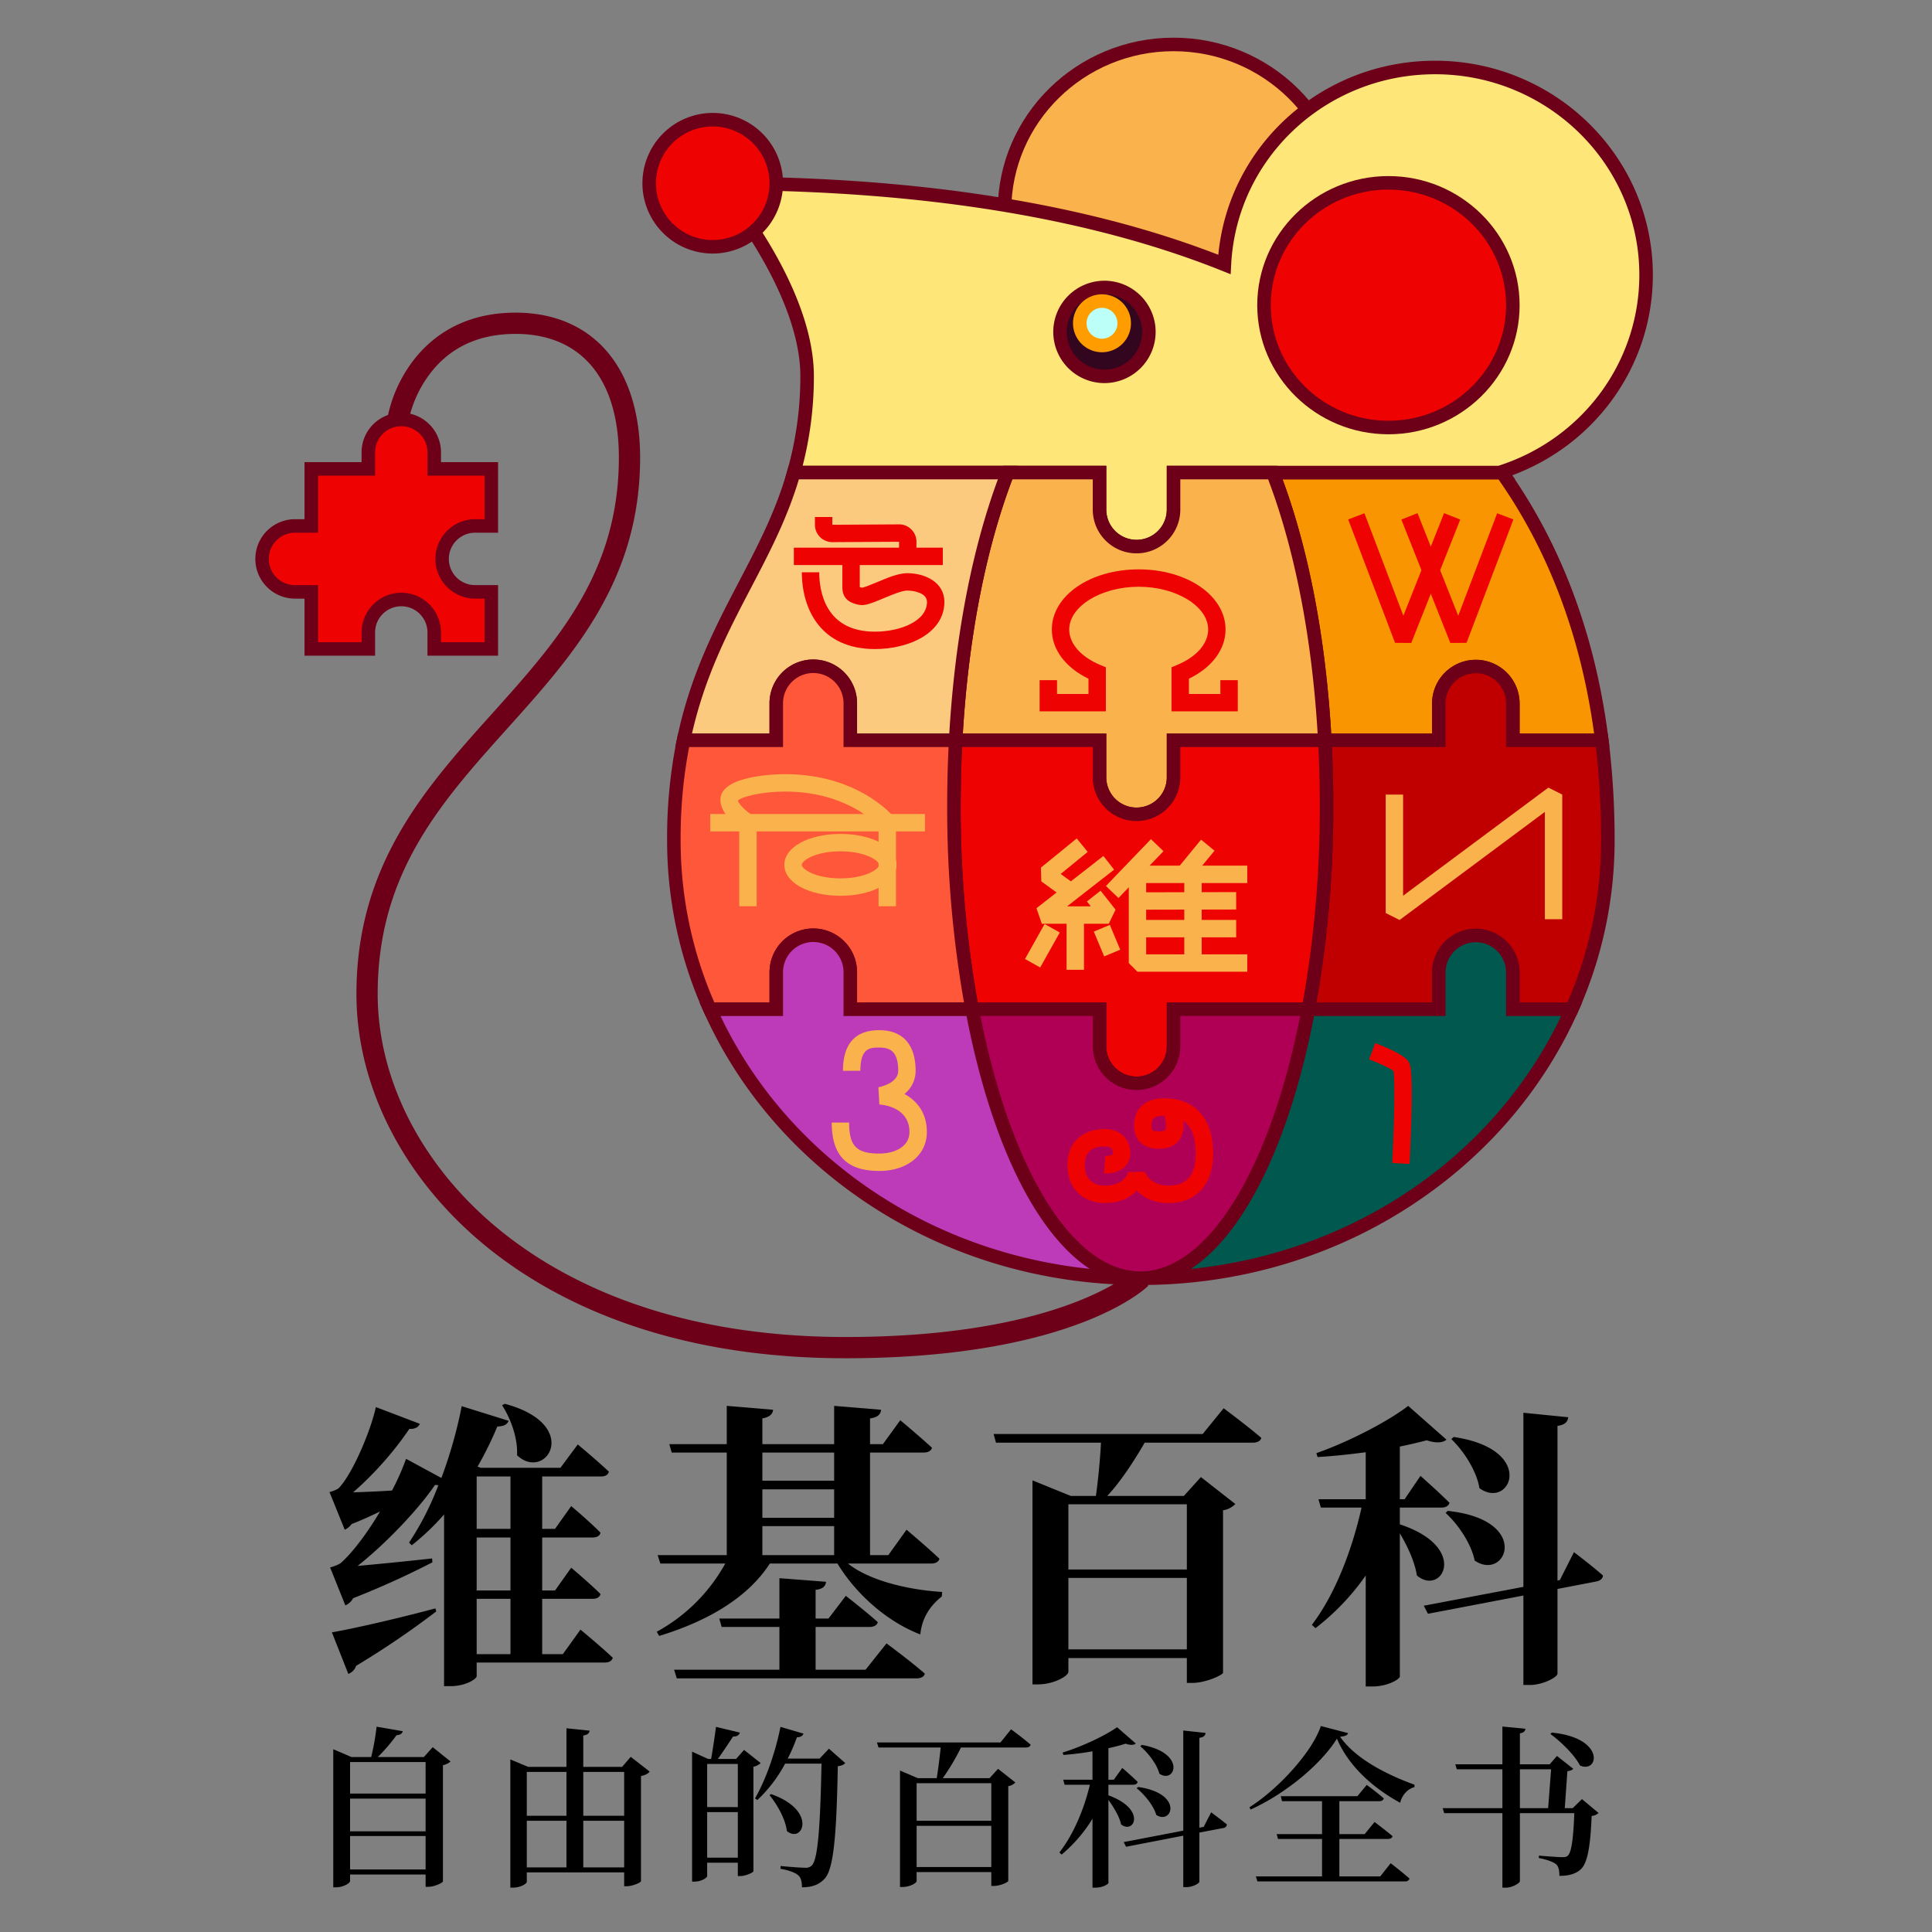 <svg xmlns="http://www.w3.org/2000/svg" width="1000" height="1000" viewBox="0 0 1000 1000"><rect x="0" y="0" width="1000" height="1000" fill="#808080" stroke="none"/><defs><style>.cls-1{fill:#6d0018;}.cls-2{fill:#fab34c;}.cls-3{fill:#f89500;}.cls-4{fill:#fee678;}.cls-5{fill:#c00000;}.cls-6{fill:#ee0202;}.cls-7{fill:#00584e;}.cls-8{fill:#b00055;}.cls-9{fill:#fbca7f;}.cls-10{fill:#ff573a;}.cls-11{fill:#bd3bb9;}.cls-12{fill:#33061f;}.cls-13{fill:#bbfff8;}.cls-14{fill:#ff9d00;}</style></defs><title>Wikipedia-logo-v2-zh-SHS-sc</title><g id="图层_1" data-name="图层 1"><path d="M259.884,727.37c4.335,6.66,8.205,16.874,7.739,25.859,14.865,14.092,34.064-15.795-6.344-26.632ZM180.297,866.416a6.756,6.756,0,0,0,4.028-4.185,449.098,449.098,0,0,0,41.496-28.176l-.465-1.553c-21.367,5.73-44.286,10.845-53.57,12.39ZM246.722,827.552H264.219v28.641H246.722Zm17.497-63.328v27.097H246.722V764.224Zm0,58.993H246.722V795.805H264.219Zm27.097,32.976H280.636V827.552H306.645c2.325,0,3.72-.781,4.185-2.483-5.58-5.572-15.18-13.619-15.18-13.619l-8.362,11.767h-6.652V795.805H306.645c2.325,0,3.72-.772,4.185-2.475-5.58-5.73-15.18-13.777-15.18-13.777l-8.362,11.767h-6.652V764.224h30.344c2.325,0,3.72-.781,4.185-2.483-6.045-5.73-16.11-14.092-16.11-14.092l-8.977,12.083H248.889l-1.702-.623A181.32,181.32,0,0,0,257.409,738.365c3.87-.158,5.107-1.237,5.879-2.948l-24.306-7.582a234.376,234.376,0,0,1-10.53,37.161l-18.269-9.915a125.936,125.936,0,0,1-7.283,16.417c-7.432.465-14.399.772-20.121.93a174.405,174.405,0,0,0,29.106-32.827c3.097.158,4.8-1.088,5.423-2.632l-22.762-8.67c-2.632,12.232-12.083,34.678-19.357,42.111a16.004,16.004,0,0,1-4.65,1.86l7.897,19.515a8.773,8.773,0,0,0,3.562-2.948c5.265-2.01,10.222-4.335,14.715-6.502-6.51,10.995-14.25,21.367-20.445,26.789a20.57,20.57,0,0,1-5.414,2.167l7.897,19.664a8.413,8.413,0,0,0,4.028-3.72,446.692,446.692,0,0,0,41.031-18.576l-.158-2.01c-13.934,1.545-28.184,2.94-38.556,3.87,14.865-11.767,31.431-29.264,40.101-41.961a7.258,7.258,0,0,0,1.711.149,148.605,148.605,0,0,1-15.18,29.729l1.395,1.395a125.318,125.318,0,0,0,16.725-15.944V872.76h3.097c8.67,0,13.777-4.027,13.777-5.107v-7.125h66.276c2.167,0,3.712-.772,4.177-2.475-6.195-5.888-16.725-14.557-16.725-14.557Z"/><path d="M448.016,864.248H422.156V842.101h27.869c2.167,0,3.87-.772,4.335-2.475-6.195-5.572-16.567-13.627-16.567-13.627l-8.977,11.767H422.156V822.902c4.028-.465,5.107-2.01,5.414-4.177l-24.149-1.86v20.902H372.298l1.237,4.335H403.422v22.147H348.913l1.395,4.484H474.182c2.325,0,4.177-.772,4.493-2.475-7.432-6.502-19.822-15.637-19.822-15.637Zm-53.421-59.309v-15.014H431.756v15.014ZM431.756,751.834v14.557H394.595V751.834ZM394.595,770.876H431.756V785.591H394.595Zm87.327,38.407c2.167,0,3.87-.781,4.335-2.483-6.344-6.037-17.032-15.014-17.032-15.014l-9.442,13.154h-9.45V751.834h27.719c2.167,0,3.87-.772,4.335-2.475-6.195-5.73-16.409-14.25-16.409-14.25l-8.985,12.39h-6.66v-13.32c4.185-.614,5.423-2.167,5.73-4.484L431.756,727.678v19.822H394.595v-13.32c4.028-.772,5.265-2.317,5.572-4.484l-23.999-2.018v19.822h-29.729l1.237,4.335h28.492v53.105H340.402l1.395,4.343h33.599a89.415,89.415,0,0,1-35.459,35.301l1.237,2.167c25.552-7.739,46.146-20.129,57.291-37.469h34.994c9.6,15.786,25.552,30.036,42.891,36.696.772-7.748,4.335-14.25,11.144-19.664l.158-2.325c-15.795-.93-36.854-5.265-48.771-14.707Z"/><path d="M614.307,778.624V812.372H552.997V778.624Zm-61.31,75.095V816.715h61.31v37.003Zm69.514-111.484H514.283l1.237,4.493h54.351c-.465,8.977-1.553,19.972-2.632,27.562H554.235l-19.822-8.055V871.83h2.94c8.055,0,15.645-4.335,15.645-6.502v-7.117h61.31v12.847h3.097c6.502,0,15.487-4.028,15.637-5.265V781.721a11.036,11.036,0,0,0,6.353-3.255L621.59,764.532l-8.827,9.757H573.118c6.818-7.283,13.627-17.655,19.357-27.562H648.371c2.325,0,4.027-.781,4.492-2.483-7.432-6.344-19.507-15.33-19.507-15.33Z"/><path d="M751.185,744.867c6.502,6.195,13.162,16.567,14.557,25.394,15.944,11.609,30.036-20.129-13.32-26.482ZM748.245,783.108c6.502,5.888,13.312,15.952,15.022,24.622,16.251,11.152,29.878-21.059-13.943-25.701Zm-23.692-2.782h21.524c2.01,0,3.712-.772,4.177-2.483-5.572-5.572-15.014-13.934-15.014-13.934l-8.213,12.083h-2.475V748.737q7.897-1.632,13.934-3.255c4.958,1.711,8.362,1.246,10.222-.307l-19.822-17.497c-10.214,7.897-30.659,18.585-47.533,24.464l.614,2.018c8.055-.465,16.725-1.395,24.929-2.483v24.315H682.435l1.246,4.335h21.051c-4.8,21.524-13.469,44.594-25.701,60.695l1.86,1.702a123.696,123.696,0,0,0,26.009-27.254v57.448h3.255c8.67,0,14.4-4.028,14.4-5.107V793.638c3.87,6.502,7.739,14.715,8.827,21.832,13.004,10.995,27.404-14.549-8.827-26.474Zm82.843,37.469-1.246.307V738.049c4.185-.614,5.265-2.317,5.58-4.484L788.504,731.24v90.117l-51.561,9.757,2.167,4.177,49.393-9.442v46.296h3.405c6.66,0,14.242-4.028,14.242-5.888V822.437L826.28,818.567c1.86-.307,3.413-1.545,3.413-3.097-5.58-4.949-15.022-12.074-15.022-12.074Z"/><path d="M181.2,967.633V950.327h39.096v17.306ZM220.296,930.953v16.949H181.2V930.953Zm0-18.925v16.326H181.2V912.028Zm3.679-7.706-4.576,5.107H195.549a87.84,87.84,0,0,0,9.683-11.294c1.976-.091,2.956-.897,3.23-2.068l-13.544-2.333a127.452,127.452,0,0,1-2.782,15.695H181.914l-9.417-4.036v71.474h1.437c3.77,0,7.266-2.151,7.266-3.23v-3.405h39.096v6.369h1.437c3.23,0,7.358-2.068,7.532-2.782V913.647a8.83,8.83,0,0,0,3.945-1.885Z"/><path d="M301.901,966.553V942.429h21.167v24.124Zm-29.231-24.124H293.207v24.124H272.67Zm20.536-25.286v22.687H272.67v-22.687Zm29.862,0v22.687H301.901v-22.687Zm3.405-7.806-4.484,5.207H301.901V898.309c2.333-.357,3.056-1.254,3.322-2.508L293.207,894.547v19.996H273.384l-9.234-3.861v66.367h1.437c3.679,0,7.084-1.976,7.084-3.048v-4.85h50.398v7.175h1.254c3.048,0,7.266-1.877,7.449-2.599v-54.434c2.242-.448,3.853-1.345,4.476-2.333Z"/><path d="M366.026,961.529V937.945h15.869v23.584Zm15.869-48.513v22.33H366.026v-22.33Zm3.23-7.258-4.127,4.659h-9.417c2.516-3.587,5.655-8.163,7.806-11.568,1.968,0,3.139-.631,3.587-2.059L370.593,893.825c-.623,4.933-1.702,11.842-2.508,16.592h-1.611l-8.254-3.77v67.264h1.345c3.413,0,6.461-1.976,6.461-2.873v-6.901h15.869v6.901h1.254c2.782,0,6.726-1.794,6.818-2.508V914.453a7.686,7.686,0,0,0,3.77-1.885Zm43.937-.631-4.841,5.107H407.721a86.515,86.515,0,0,0,4.758-11.028c1.968,0,3.048-.806,3.405-1.885l-11.925-3.496c-2.691,13.718-7.897,27.985-13.187,37.037l1.254.806A72.768,72.768,0,0,0,406.376,912.841h18.834c-.623,30.667-1.702,49.501-5.024,52.723a4.258,4.258,0,0,1-3.496,1.171c-2.151,0-8.429-.448-12.639-.897l-.091,1.437c4.119.714,7.706,1.968,9.234,3.405,1.437,1.254,1.885,3.405,1.885,6.187,5.198,0,9.06-1.345,11.925-4.659,4.576-5.207,6.012-23.227,6.635-58.021,2.068-.274,3.139-.814,3.861-1.619Zm-30.759,24.032c3.953,4.841,8.254,12.373,8.969,18.56,8.163,6.818,16.052-10.58-8.155-19.1Z"/><path d="M513.093,922.973v19.457H474.445V922.973ZM474.445,966.379V945.029h38.648v21.35Zm43.398-64.482h-63.934l.806,2.599h32.195c-.54,5.115-1.345,11.568-2.068,15.878h-9.774l-9.234-3.945v60.264h1.345c3.77,0,7.266-2.068,7.266-3.056v-4.659h38.648v7.175h1.437c3.048,0,7.266-1.885,7.349-2.599V924.501a6.437,6.437,0,0,0,3.679-1.885l-8.968-7.083-4.393,4.841h-24.215a113.548,113.548,0,0,0,9.417-15.878h33.632c1.254,0,2.151-.448,2.425-1.428-3.861-3.413-10.139-7.989-10.139-7.989Z"/><path d="M590.214,903.873c4.036,3.405,8.611,9.234,9.865,14.167,8.072,5.564,14.35-10.671-9.06-14.889Zm-1.885,21.699c4.127,3.322,8.794,9.06,10.139,13.81,8.246,5.381,14.35-11.028-9.326-14.441Zm-14.615-1.794h12.739c1.254,0,2.151-.448,2.417-1.437-2.956-2.956-7.98-7.258-7.98-7.258l-4.393,6.095h-2.782V904.861c3.322-.722,6.369-1.528,8.877-2.333,2.608.897,4.401.714,5.298-.091l-9.691-8.429c-6.095,4.302-18.111,10.04-28.16,13.087l.365,1.262a146.065,146.065,0,0,0,15.064-1.885V921.179H550.313l.714,2.599h13.096c-2.965,12.465-8.429,25.652-15.786,35.069l1.171,1.071a75.173,75.173,0,0,0,15.961-18.56v35.691h1.345c4.119,0,6.901-1.885,6.901-2.425V931.667c2.782,3.77,5.655,8.52,6.552,12.647,6.809,5.29,13.27-7.889-6.552-15.064Zm49.327,21.79-2.242.448V899.48c2.334-.274,3.048-1.262,3.23-2.516L612.453,895.71v51.835l-30.842,5.921,1.254,2.417,29.588-5.738v26.632h1.711c3.048,0,6.635-1.877,6.635-2.865V948.533l12.282-2.333a2.116,2.116,0,0,0,1.976-1.885c-3.139-2.508-8.163-6.278-8.163-6.278Z"/><path d="M714.42,971.22H693.253V951.846h25.112c1.254,0,2.151-.448,2.425-1.437-3.587-3.048-9.326-7.349-9.326-7.349l-5.115,6.278H693.253V932.298h20.628c1.163,0,2.151-.448,2.334-1.437-3.23-2.956-8.786-6.992-8.786-6.992l-4.85,5.83h-39.636l.631,2.599h20.711v17.04H660.792l.714,2.508h22.778V971.22h-34.255l.806,2.599h76.316a2.256,2.256,0,0,0,2.425-1.437c-3.679-3.313-9.774-7.98-9.774-7.98Zm-30.759-77.844c-4.31,13.187-21.79,32.461-36.945,42.061l.623,1.163c17.306-7.798,35.966-22.778,44.66-36.671,6.012,14.258,18.834,25.643,32.735,33.175.714-3.313,3.405-7.083,7.349-8.072l.091-1.254c-14.524-5.29-30.493-13.361-38.556-24.838,2.599-.274,3.853-.722,4.119-1.885Z"/><path d="M802.486,897.504c5.373,3.945,12.373,10.671,15.33,16.318,9.683,4.31,13.361-14.341-14.615-17.032Zm-15.786,18.294h16.143l-1.528,20.088H786.7Zm32.104,15.421-4.75,4.667h-4.127l1.345-19.1c1.611-.274,2.417-.54,3.048-1.254l-8.429-6.643-3.77,4.31h-15.421v-16.052c2.059-.274,2.691-1.171,2.865-2.333L777.64,893.651v19.548H753.25l.806,2.599H777.64v20.088H746.707l.806,2.599H777.64v38.565h1.794c3.322,0,7.266-2.333,7.266-3.413V938.485h28.16c-.448,12.465-1.437,20.362-3.322,21.973-.623.623-1.345.806-2.865.806-1.885,0-8.254-.448-12.108-.806l-.091,1.254c3.77.714,7.358,1.885,8.969,3.23,1.345,1.163,1.702,3.405,1.702,6.004,4.75,0,8.163-.98,10.671-3.048,3.861-3.048,5.381-12.016,6.012-27.977a5.814,5.814,0,0,0,3.587-1.528Z"/></g><g id="图层_2" data-name="图层 2"><path class="cls-1" d="M437.703,703.032c-97.922,0-157.304-33.224-189.877-61.094-40.252-34.442-63.338-80.903-63.338-127.471,0-66.905,35.679-106.632,70.182-145.051,33.763-37.595,65.654-73.104,65.654-132.607,0-40.663-19.486-63.984-53.463-63.984-19.642,0-34.879,7.381-45.288,21.939a61.079,61.079,0,0,0-9.908,22.016l-10.826-1.948a72.053,72.053,0,0,1,11.786-26.465c8.658-12.108,25.095-26.542,54.236-26.542,20.16,0,36.783,7.261,48.071,20.998,10.724,13.048,16.392,31.717,16.392,53.986,0,63.718-34.808,102.476-68.47,139.957-34.644,38.575-67.366,75.011-67.366,137.701,0,43.349,21.683,86.763,59.49,119.112,31.164,26.666,88.162,58.452,182.725,58.452,111.95,0,148.608-34.021,148.966-34.364l7.694,7.861C592.808,667.061,554.918,703.032,437.703,703.032Z"/><ellipse class="cls-2" cx="607.428" cy="109.027" rx="87.49" ry="86.027"/><path class="cls-1" d="M607.428,198.554c-50.172,0-90.989-40.162-90.989-89.527,0-49.365,40.817-89.527,90.989-89.527S698.417,59.662,698.417,109.027C698.417,158.393,657.6,198.554,607.428,198.554Zm0-172.054c-46.312,0-83.989,37.021-83.989,82.527,0,45.506,37.678,82.527,83.989,82.527S691.417,154.533,691.417,109.027C691.417,63.521,653.739,26.5,607.428,26.5Z"/><path class="cls-3" d="M685.712,383.176H744.729V364.018a19.158,19.158,0,1,1,38.317,0v19.158H829.1c-6.462-51.657-23.157-98.444-51.691-138.578H658.783C673.072,281.331,682.817,329.479,685.712,383.176Z"/><path class="cls-1" d="M833.064,386.676H779.546v-22.658a15.659,15.659,0,0,0-31.317,0v22.658h-65.833l-.179-3.312C679.397,331.061,670.166,283.515,655.521,245.867l-1.855-4.769H779.215l1.047,1.472c28.005,39.391,45.604,86.551,52.311,140.171Zm-46.519-7h38.567c-6.825-50.166-23.475-94.408-49.518-131.578H663.853c13.562,36.717,22.229,82.014,25.167,131.578h52.209v-15.658a22.659,22.659,0,0,1,45.317,0Z"/><path class="cls-4" d="M521.656,244.404c-.025.064-.049.13-.074.194h47.529v19.158a19.158,19.158,0,1,0,38.317,0V244.598h51.355c-.138-.355-.273-.718-.411-1.07.139.352.273.715.411,1.07h118.626c-.081-.113-.157-.229-.238-.342,43.476-14.159,74.844-54.449,74.844-101.948,0-59.303-48.892-107.377-109.202-107.377-58.459,0-106.188,45.168-109.064,101.948C566.27,109.869,479.827,94.898,371.782,94.898c0,0,46.277,53.64,45.982,100.282a181.401,181.401,0,0,1-6.893,49.417H521.582C521.607,244.534,521.631,244.468,521.656,244.404Z"/><path class="cls-1" d="M588.27,286.414a22.684,22.684,0,0,1-22.658-22.658v-15.658H406.231l1.273-4.461a178.268,178.268,0,0,0,6.758-48.478c.284-44.77-44.678-97.448-45.132-97.975L364.144,91.399l7.638-0c102.478,0,189.521,13.617,258.822,40.479,5.358-56.706,53.729-100.447,112.21-100.447,62.145,0,112.702,49.739,112.702,110.877,0,46.354-29.055,87.457-72.783,103.715l1.484,2.075H610.928v15.658A22.684,22.684,0,0,1,588.27,286.414Zm-66.688-45.316h51.029v22.658a15.658,15.658,0,1,0,31.316,0v-22.658H658.783v0H775.564l.522-.17c43.322-14.108,72.429-53.741,72.429-98.62,0-57.278-47.418-103.877-105.702-103.877-56.396,0-102.768,43.321-105.569,98.625l-.247,4.893-4.549-1.82C564.916,113.097,479.73,99.075,379.163,98.422c11.998,15.309,42.347,57.906,42.1,96.781a186.219,186.219,0,0,1-5.814,45.895Z"/><path class="cls-2" d="M607.428,244.598v19.158a19.158,19.158,0,1,1-38.317,0V244.598H521.582c-14.287,36.732-24.028,84.885-26.923,138.578h74.452v19.158a19.158,19.158,0,1,0,38.317,0V383.176h78.284c-2.895-53.697-12.64-101.845-26.929-138.578Z"/><path class="cls-1" d="M588.27,424.992a22.684,22.684,0,0,1-22.658-22.658v-15.658H490.965l.199-3.688c2.86-53.042,12.25-101.335,27.157-139.658l.867-2.231h53.424v22.658a15.658,15.658,0,1,0,31.316,0v-22.658h57.249l.868,2.231c14.911,38.331,24.303,86.625,27.162,139.659l.198,3.688H610.928V402.334A22.684,22.684,0,0,1,588.27,424.992Zm-89.906-45.316h74.248V402.334a15.658,15.658,0,1,0,31.316,0v-22.658h78.079c-2.986-49.826-11.82-95.186-25.628-131.578H610.928v15.658a22.658,22.658,0,1,1-45.316,0v-15.658h-41.624C510.183,284.482,501.351,329.843,498.364,379.676Z"/><path class="cls-5" d="M829.1,383.176H783.046V364.018a19.158,19.158,0,1,0-38.317,0v19.158H685.712q.887,16.445.903,33.527a574.982,574.982,0,0,1-9.418,105.69H744.729V503.234a19.158,19.158,0,1,1,38.317,0v19.158h30.487a214.092,214.092,0,0,0,18.686-87.584A415.991,415.991,0,0,0,829.1,383.176Z"/><path class="cls-1" d="M815.803,525.893H779.546v-22.658a15.659,15.659,0,0,0-31.317,0v22.658H672.976l.782-4.148a568.777,568.777,0,0,0,9.357-105.041c0-11.062-.302-22.279-.898-33.338l-.198-3.688h59.21v-15.658a22.659,22.659,0,0,1,45.317,0v15.658h45.644l.383,3.065a421.221,421.221,0,0,1,3.146,52.067,216.93,216.93,0,0,1-18.99,89.011Zm-29.257-7H811.249a209.898,209.898,0,0,0,17.47-84.084,416.701,416.701,0,0,0-2.722-48.133H779.546v-22.658a15.659,15.659,0,0,0-31.317,0v22.658h-58.834c.479,9.985.721,20.067.721,30.027a579.245,579.245,0,0,1-8.714,102.19h59.827v-15.658a22.659,22.659,0,0,1,45.317,0Z"/><path class="cls-6" d="M607.428,402.334a19.158,19.158,0,1,1-38.317,0V383.176H494.659q-.887,16.445-.904,33.527a574.982,574.982,0,0,0,9.418,105.69h65.938V541.551a19.158,19.158,0,1,0,38.317,0V522.393h69.77a574.982,574.982,0,0,0,9.418-105.69q0-17.063-.903-33.527h-78.284Z"/><path class="cls-1" d="M588.27,564.209a22.683,22.683,0,0,1-22.658-22.658v-15.658H500.272l-.538-2.852a575.747,575.747,0,0,1-9.479-106.338c0-11.187.306-22.53.908-33.715l.179-3.312h81.269V402.334a15.658,15.658,0,1,0,31.316,0v-22.658h85.101l.179,3.312c.603,11.185.908,22.528.908,33.715A575.81,575.81,0,0,1,680.637,523.041l-.538,2.852h-69.171v15.658A22.683,22.683,0,0,1,588.27,564.209ZM506.084,518.893h66.527v22.658a15.658,15.658,0,1,0,31.316,0v-22.658h70.359a571.205,571.205,0,0,0,8.828-102.19c0-9.959-.245-20.044-.729-30.027h-71.459V402.334a22.658,22.658,0,1,1-45.316,0v-15.658H497.984c-.484,9.983-.729,20.068-.729,30.027A571.098,571.098,0,0,0,506.084,518.893Z"/><path class="cls-7" d="M783.046,503.234a19.158,19.158,0,1,0-38.317,0v19.158H677.197c-15.523,82.286-48.609,139.13-86.926,139.215.078 0.0.155.001.233.001,100.406,0,186.51-57.445,223.028-139.217H783.046Z"/><path class="cls-1" d="M590.505,665.109l-.139-.001h-.087l-.016-7c35.108-.078,67.881-53.604,83.494-136.364l.538-2.852h66.933v-15.658a22.659,22.659,0,0,1,45.317,0v15.658h32.383l-2.201,4.927c-18.47,41.36-49.201,76.562-88.872,101.8C687.245,651.454,639.75,665.109,590.505,665.109Zm89.585-139.217c-12.865,66.056-36.132,112.819-63.841,130.918,83.902-8.472,156.986-57.829,191.813-130.918H779.546v-22.658a15.659,15.659,0,0,0-31.317,0v22.658Z"/><path class="cls-8" d="M677.197,522.393H607.428V541.551a19.158,19.158,0,1,1-38.317,0V522.393H503.173c15.51,82.213,48.551,139.029,86.825,139.214.091 0.0.182.002.273.002C628.589,661.523,661.674,604.678,677.197,522.393Z"/><path class="cls-1" d="M590.279,665.108l-.298-.002c-39.171-.188-73.751-54.625-90.247-142.065l-.783-4.148h73.66v22.658a15.658,15.658,0,1,0,31.316,0v-22.658H681.419l-.782,4.148C664.121,610.585,629.498,665.021,590.279,665.108ZM507.415,525.893c15.896,80.304,48.122,132.048,82.6,132.214l.158.001c34.608-.075,66.87-51.815,82.783-132.215H610.928v15.658a22.658,22.658,0,1,1-45.316,0v-15.658Z"/><path class="cls-9" d="M401.796,364.018a19.158,19.158,0,0,1,38.317,0v19.158h54.547c2.895-53.693,12.636-101.846,26.923-138.578H410.871c-13.877,48.605-44.888,79.997-57.047,138.578H401.796Z"/><path class="cls-1" d="M497.975,386.676H436.612v-22.658a15.658,15.658,0,0,0-31.317,0v22.658H349.523l.874-4.211c6.891-33.199,19.693-57.685,32.074-81.363,9.774-18.694,19.007-36.352,25.034-57.464l.725-2.539H526.699l-1.855,4.769c-14.641,37.641-23.869,85.187-26.69,137.498Zm-54.363-7h47.739c2.938-49.571,11.604-94.868,25.162-131.578H413.492c-6.215,20.668-15.261,37.969-24.818,56.247-11.624,22.23-23.625,45.183-30.506,75.332h40.127v-15.658a22.658,22.658,0,0,1,45.317,0Z"/><path class="cls-10" d="M401.796,503.234a19.158,19.158,0,0,1,38.317,0v19.158h63.061a574.982,574.982,0,0,1-9.418-105.69q0-17.063.904-33.527H440.112V364.018a19.158,19.158,0,0,0-38.317,0v19.158H353.824a252.148,252.148,0,0,0-5.033,51.633,214.092,214.092,0,0,0,18.686,87.584h34.318Z"/><path class="cls-1" d="M507.396,525.893H436.612v-22.658a15.658,15.658,0,0,0-31.317,0v22.658H365.207l-.926-2.073A216.917,216.917,0,0,1,345.291,434.809a254.848,254.848,0,0,1,5.106-52.344l.579-2.789h47.32v-15.658a22.658,22.658,0,0,1,45.317,0v15.658h54.74l-.199,3.688c-.596,11.06-.898,22.277-.898,33.338a568.677,568.677,0,0,0,9.358,105.041Zm-63.783-7h55.358a579.185,579.185,0,0,1-8.715-102.19c0-9.959.242-20.042.721-30.027H436.612v-22.658a15.658,15.658,0,0,0-31.317,0v22.658h-48.605a249.901,249.901,0,0,0-4.399,48.133,209.893,209.893,0,0,0,17.469,84.084h28.535v-15.658a22.658,22.658,0,0,1,45.317,0Z"/><path class="cls-11" d="M503.173,522.393H440.112V503.234a19.158,19.158,0,0,0-38.317,0v19.158H367.477c36.456,81.635,122.332,139.021,222.521,139.214C551.724,661.422,518.683,604.606,503.173,522.393Z"/><path class="cls-1" d="M589.991,665.106c-49.144-.095-96.53-13.794-137.035-39.615-39.575-25.229-70.238-60.386-88.675-101.672l-2.2-4.927h36.214v-15.658a22.658,22.658,0,0,1,45.317,0v15.658h62.463l.538,2.852c15.596,82.668,48.333,136.193,83.401,136.362ZM372.947,525.893c34.721,72.855,107.53,122.175,191.072,130.847-27.666-18.15-50.89-64.883-63.737-130.847H436.612v-22.658a15.658,15.658,0,0,0-31.317,0v22.658Z"/><circle class="cls-6" cx="368.907" cy="94.844" r="32.888"/><path class="cls-1" d="M368.907,131.232a36.388,36.388,0,1,1,36.388-36.388A36.429,36.429,0,0,1,368.907,131.232Zm0-65.777a29.388,29.388,0,1,0,29.388,29.389A29.422,29.422,0,0,0,368.907,65.455Z"/><ellipse class="cls-6" cx="718.648" cy="157.959" rx="64.398" ry="63.321"/><path class="cls-1" d="M718.647,224.78c-37.438,0-67.897-29.976-67.897-66.821S681.209,91.138,718.647,91.138c37.439,0,67.898,29.976,67.898,66.821S756.087,224.78,718.647,224.78Zm0-126.643c-33.579,0-60.897,26.836-60.897,59.821s27.318,59.821,60.897,59.821S779.546,190.944,779.546,157.959,752.227,98.138,718.647,98.138Z"/><circle class="cls-12" cx="571.666" cy="171.796" r="22.99"/><path class="cls-1" d="M571.666,198.286a26.49,26.49,0,1,1,26.489-26.49A26.52,26.52,0,0,1,571.666,198.286Zm0-45.98a19.49,19.49,0,1,0,19.489,19.49A19.512,19.512,0,0,0,571.666,152.306Z"/><polygon class="cls-2" points="551.527 465.329 538.985 456.197 538.789 449.072 557.303 433.971 562.992 440.944 549.001 452.357 556.824 458.052 551.527 465.329"/><polygon class="cls-2" points="573.885 478.131 539.245 478.131 536.476 470.084 571.115 443.042 576.654 450.136 552.322 469.131 564.598 469.131 562.588 466.586 569.651 461.009 577.416 470.843 573.885 478.131"/><rect class="cls-2" x="552.064" y="473.631" width="9" height="28.326"/><rect class="cls-2" x="529.163" y="485.012" width="20.761" height="8.999" transform="translate(-151.318 720.683) rotate(-60.717)"/><rect class="cls-2" x="568.488" y="479.918" width="9.001" height="13.92" transform="translate(-143.558 259.004) rotate(-22.714)"/><rect class="cls-2" x="570.516" y="445.074" width="33.611" height="8.999" transform="translate(-143.802 561.472) rotate(-46.134)"/><polygon class="cls-2" points="645.585 502.971 588.749 502.971 584.249 498.471 584.249 452.559 588.749 448.059 645.585 448.059 645.585 457.059 593.249 457.059 593.249 493.971 645.585 493.971 645.585 502.971"/><rect class="cls-2" x="612.986" y="452.559" width="9" height="47.061"/><rect class="cls-2" x="590.39" y="461.804" width="49.447" height="9" transform="translate(-0.91 1.202) rotate(-0.112)"/><rect class="cls-2" x="590.39" y="476.155" width="49.447" height="9"/><rect class="cls-2" x="607.87" y="441.119" width="21.134" height="9" transform="translate(-118.566 640.213) rotate(-50.565)"/><path class="cls-6" d="M640.665,368.198H606.38v-22.816l2.779-1.15c10.135-4.193,16.185-11.072,16.185-18.401,0-11.997-16.466-22.132-35.957-22.132-19.49,0-35.956,10.135-35.956,22.132,0,7.33,6.05,14.208,16.185,18.401l2.779,1.15v22.816H538.109V352.047h9v7.151h16.285v-7.897c-11.934-5.791-18.964-15.151-18.964-25.471,0-17.457,19.747-31.132,44.956-31.132,25.21,0,44.957,13.675,44.957,31.132,0,10.319-7.03,19.68-18.964,25.471v7.897H631.665v-7.151h9Z"/><path class="cls-6" d="M604.797,622.685c-8.109,0-13.243-3.168-16.382-6.439-3.301,3.45-8.63,6.439-16.636,6.439-9.607,0-19.302-6.131-19.302-19.827,0-11.215,7.576-18.461,19.302-18.461,7.805,0,13.12,4.939,13.229,12.292a9.666,9.666,0,0,1-3,7.399c-3.77,3.548-9.466,3.308-10.569,3.226l.651-8.977c1.28.078,3.17-.249,3.756-.808.051-.049.171-.163.162-.71-.016-1.11-.05-3.423-4.229-3.423-6.836,0-10.302,3.184-10.302,9.461,0,9.772,7.204,10.827,10.302,10.827,9.944,0,11.953-6.258,12.149-6.972l8.656-.225c.235.687,2.733,7.196,12.212,7.196,9.485,0,14.097-5.421,14.097-16.573,0-9.626-2.803-14.59-6.493-17.11a19.461,19.461,0,0,1,.166,2.421c0,3.657-1.245,12.163-12.776,12.163-8.119,0-12.776-4.396-12.776-12.063,0-8.778,5.797-14.019,15.506-14.019,16.126,0,25.374,10.428,25.374,28.608C627.894,613.124,619.26,622.685,604.797,622.685Zm-2.277-45.182c-6.004,0-6.506,2.479-6.506,5.019,0,2.04,0,3.063,3.776,3.063,3.604,0,3.776-.76,3.776-3.163a20.718,20.718,0,0,0-.863-4.919Z"/><rect class="cls-2" x="367.63" y="421.334" width="111.118" height="9"/><path class="cls-2" d="M463.743,469.069h-9V427.568c-3.968-4.095-19.462-17.86-48.399-17.86-12.199,0-22.379,2.698-24.411,4.631.481,2.038,4.262,5.65,7.545,7.653l2.156,3.841v43.235h-9V428.236c-3.583-2.578-9.752-7.941-9.752-14.302,0-12.855,30.037-13.226,33.462-13.226,37.755,0,55.641,21.369,56.384,22.279l1.015,2.847Z"/><path class="cls-2" d="M435.01,463.652c-16.549,0-29.029-6.88-29.029-16.003s12.479-16.003,29.029-16.003,29.029,6.88,29.029,16.003S451.56,463.652,435.01,463.652Zm0-23.006c-13.214,0-20.029,4.909-20.029,7.003s6.814,7.003,20.029,7.003,20.029-4.909,20.029-7.003S448.225,440.646,435.01,440.646Z"/><rect class="cls-6" x="410.896" y="283.473" width="77.112" height="9"/><path class="cls-6" d="M452.845,335.948c-27.879,0-37.812-20.532-37.812-39.748h9c0,9.245,2.808,30.748,28.812,30.748,13.07,0,26.962-5.399,26.962-15.404,0-4.641-6.741-5.867-10.306-5.867-2.639,0-7.869,2.193-12.071,3.955-6.442,2.701-9.944,4.077-12.971,3.4-2.744-.615-8.452-1.894-8.452-8.953V287.907h9v15.976c.261.082.63.184,1.151.306,1.346-.154,5.207-1.772,7.792-2.856,5.458-2.289,11.103-4.655,15.551-4.655,9.298,0,19.306,4.652,19.306,14.867C488.807,327.565,470.715,335.948,452.845,335.948Z"/><path class="cls-6" d="M465.355,285.421l-.002-5.008-34.487.2a9.067,9.067,0,0,1-6.396-2.617,8.936,8.936,0,0,1-2.653-6.379V267.587h9v4.028l34.487-.201a8.814,8.814,0,0,1,6.395,2.616,8.936,8.936,0,0,1,2.654,6.378l.002,5.007Z"/><polygon class="cls-6" points="730.471 332.789 722.082 332.728 697.815 268.867 706.229 265.669 726.379 318.7 747.45 265.608 755.815 268.928 730.471 332.789"/><polygon class="cls-6" points="750.686 332.789 725.341 268.928 733.706 265.608 754.777 318.7 774.927 265.67 783.341 268.867 759.075 332.728 750.686 332.789"/><polygon class="cls-2" points="724.426 476.191 717.239 472.581 717.239 411.274 726.239 411.274 726.239 463.623 801.434 407.665 808.62 411.274 808.62 475.774 799.62 475.774 799.62 420.232 724.426 476.191"/><path class="cls-2" d="M455.12,606.08c-16.794,0-24.616-7.958-24.616-25.043h9c0,12.145,3.794,16.043,15.616,16.043,7.773,0,15.616-3.441,15.616-11.13,0-13.407-14.94-14.232-15.576-14.262l-.503-8.939c.085-.015,10.263-1.791,10.263-8.506,0-10.566-4.71-12.023-9.799-12.023-4.593,0-9.8,0-9.8,12.023h-9c0-13.95,6.325-21.023,18.8-21.023,12.123,0,18.799,7.466,18.799,21.023a15.226,15.226,0,0,1-5.785,11.991c6.175,3.356,11.602,9.444,11.602,19.716C479.736,597.803,469.613,606.08,455.12,606.08Z"/><path class="cls-6" d="M729.603,602.453l-8.988-.469c1.046-20.062,1.533-42.716.622-47.718-1.778-1.327-7.286-3.955-12.579-5.95l3.173-8.422c4.059,1.528,13.812,5.462,16.733,8.964,1.354,1.623,2.635,3.157,1.973,29.349C730.229,590.375,729.608,602.334,729.603,602.453Z"/><circle class="cls-13" cx="570.389" cy="167.326" r="11.495"/><path class="cls-14" d="M570.389,182.321a14.995,14.995,0,1,1,14.995-14.995A15.012,15.012,0,0,1,570.389,182.321Zm0-22.99a7.995,7.995,0,1,0,7.995,7.995A8.004,8.004,0,0,0,570.389,159.331Z"/><path class="cls-6" d="M245.769,272.239h8.529V242.703H224.763v-8.529a17.058,17.058,0,0,0-34.117,0v8.529H161.111v29.535h-8.529a17.058,17.058,0,0,0,0,34.117h8.529V335.89h29.535v-8.529a17.058,17.058,0,0,1,34.117,0v8.529h29.535V306.355H245.769a17.058,17.058,0,0,1,0-34.117Z"/><path class="cls-1" d="M257.798,339.391H221.263v-12.029a13.558,13.558,0,1,0-27.117,0v12.029H157.611V309.855h-5.029a20.559,20.559,0,0,1,0-41.117h5.029V239.203H187.146v-5.029a20.558,20.558,0,0,1,41.117,0v5.029h29.536v36.535H245.769a13.559,13.559,0,0,0,0,27.117h12.029Zm-29.536-7h22.536V309.855H245.769a20.559,20.559,0,0,1,0-41.117h5.029V246.203H221.263v-12.029a13.558,13.558,0,0,0-27.117,0v12.029H164.611v29.535h-12.029a13.559,13.559,0,0,0,0,27.117h12.029v29.535H187.146v-5.029a20.558,20.558,0,1,1,41.117,0Z"/></g></svg>